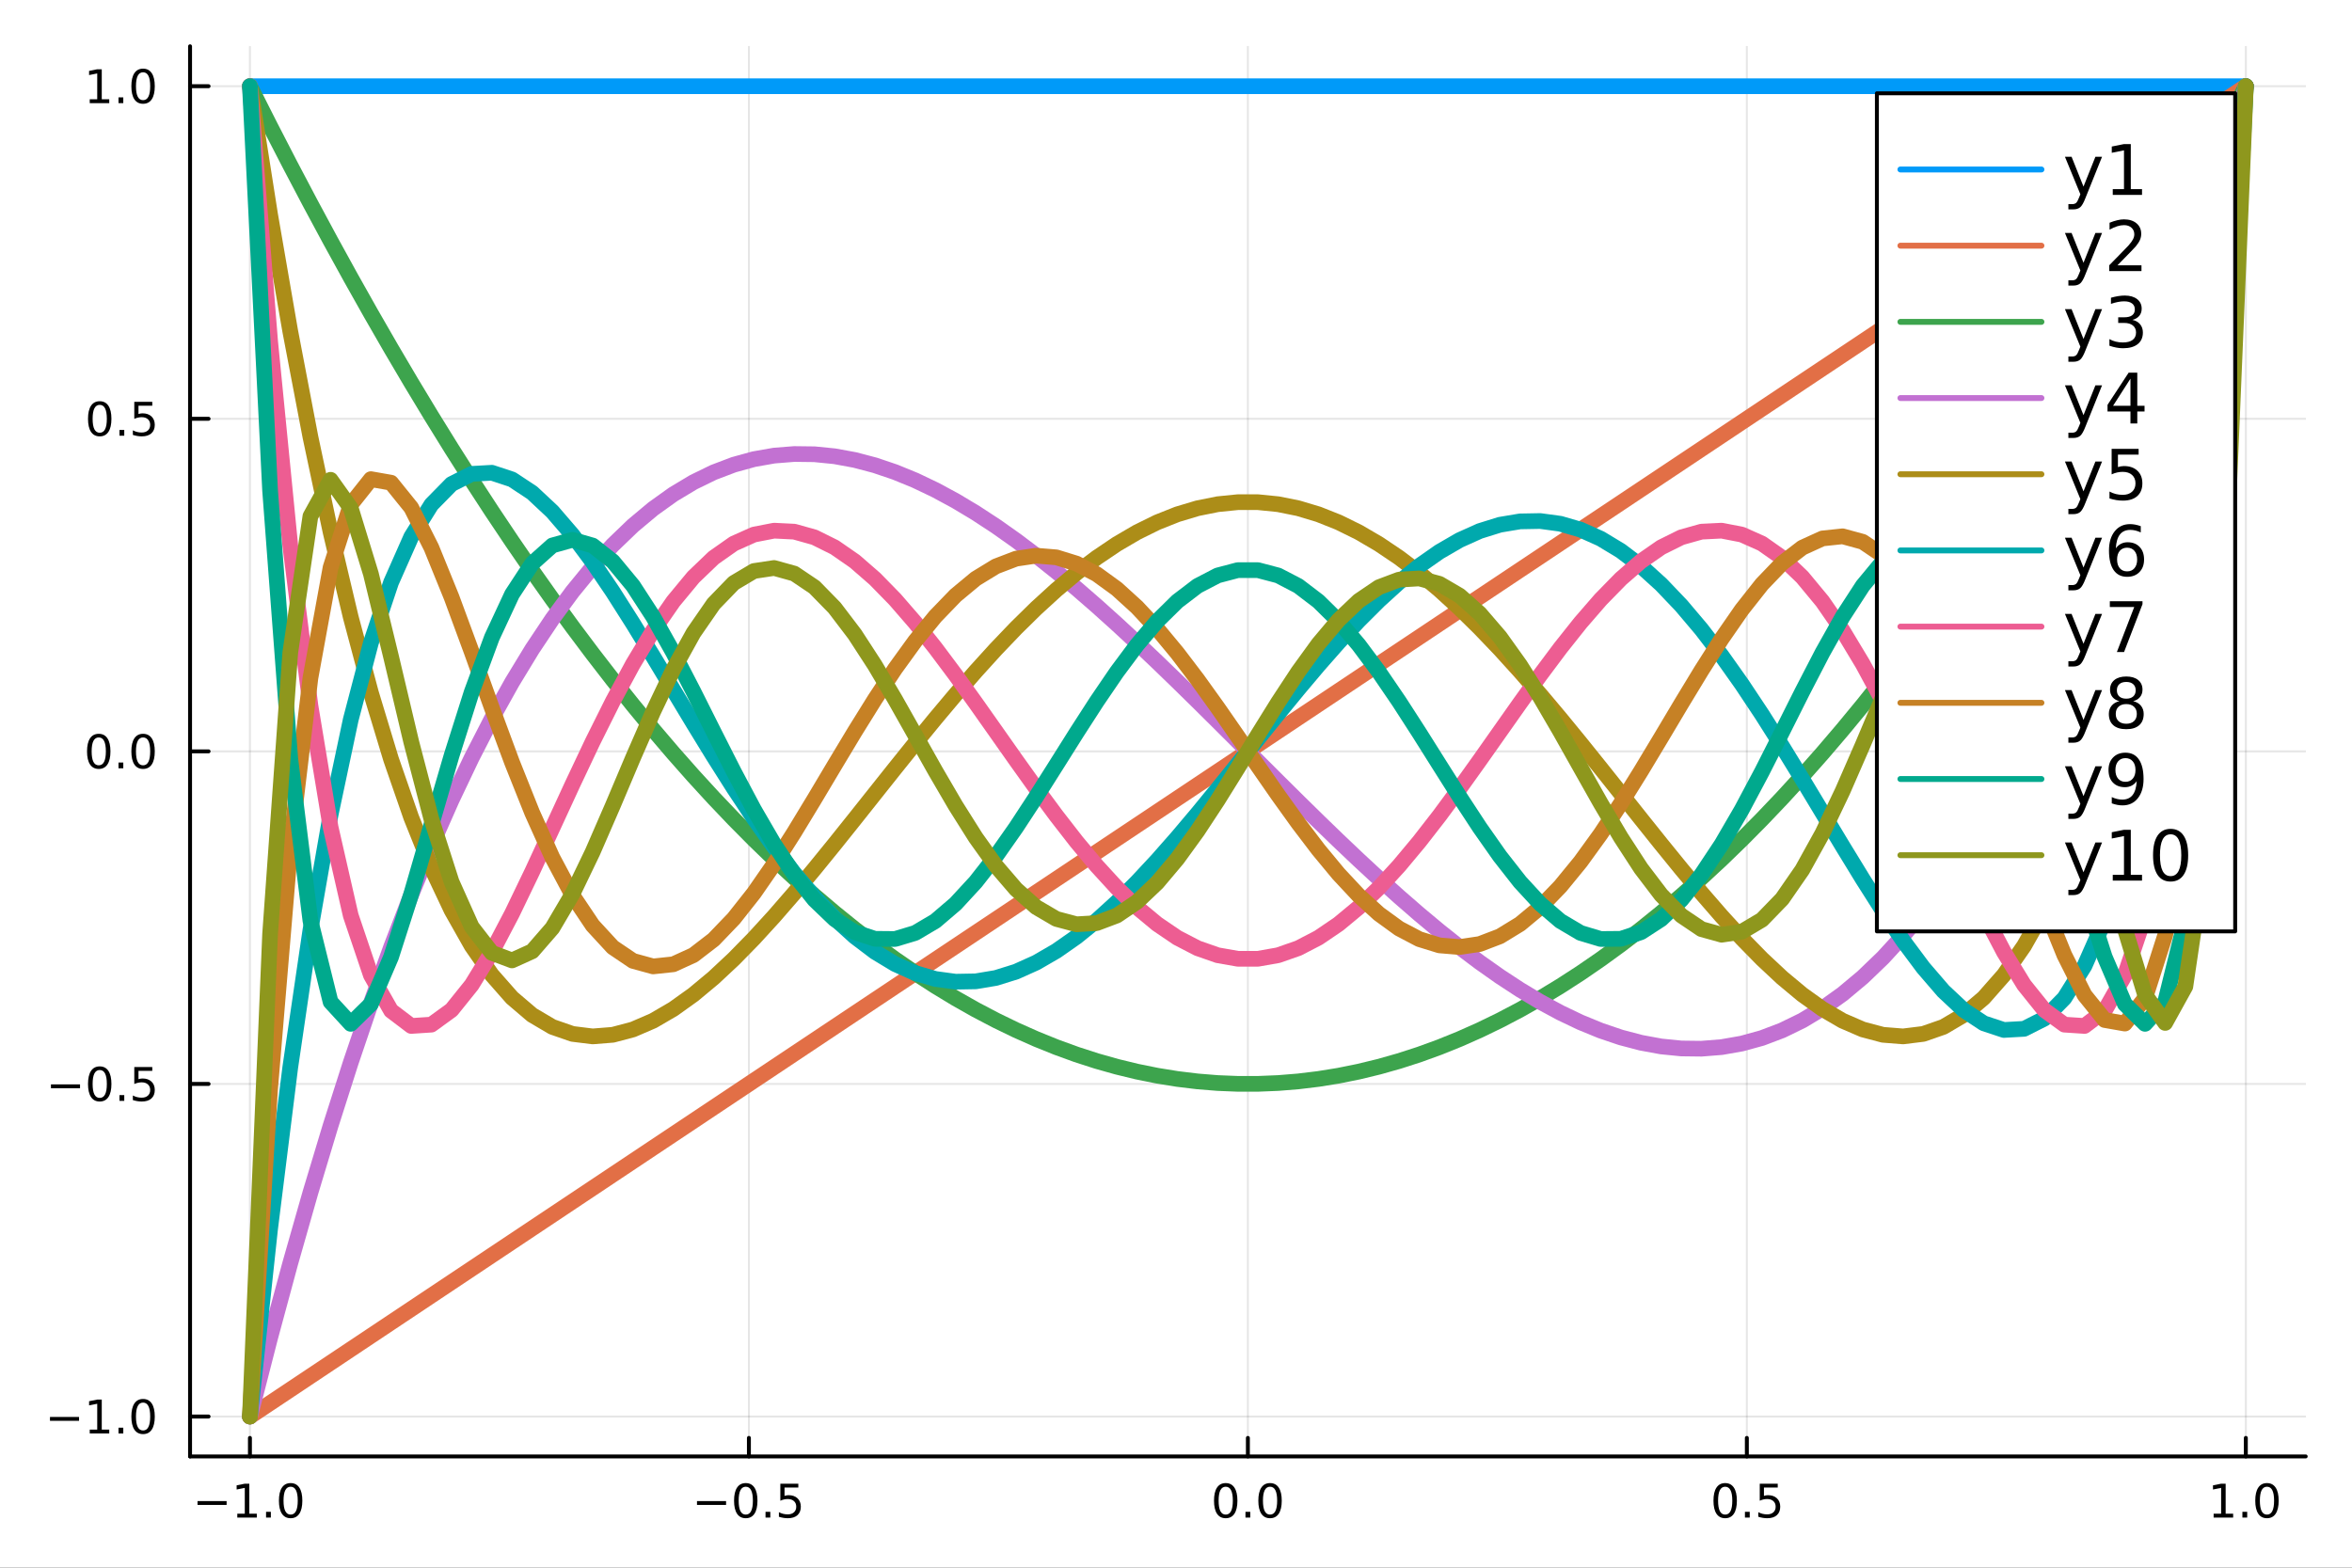 <?xml version="1.0" encoding="utf-8"?>
<svg xmlns="http://www.w3.org/2000/svg" xmlns:xlink="http://www.w3.org/1999/xlink" width="600" height="400" viewBox="0 0 2400 1600">
<rect x="0" y="0" width="2400" height="1600" fill="#333333" stroke="none"/>
<defs>
  <clipPath id="clip490">
    <rect x="0" y="0" width="2400" height="1600"/>
  </clipPath>
</defs>
<path clip-path="url(#clip490)" d="
M0 1600 L2400 1600 L2400 0 L0 0  Z
  " fill="#ffffff" fill-rule="evenodd" fill-opacity="1"/>
<defs>
  <clipPath id="clip491">
    <rect x="480" y="0" width="1681" height="1600"/>
  </clipPath>
</defs>
<path clip-path="url(#clip490)" d="
M193.936 1486.45 L2352.76 1486.45 L2352.76 47.244 L193.936 47.244  Z
  " fill="#ffffff" fill-rule="evenodd" fill-opacity="1"/>
<defs>
  <clipPath id="clip492">
    <rect x="193" y="47" width="2160" height="1440"/>
  </clipPath>
</defs>
<polyline clip-path="url(#clip492)" style="stroke:#000000; stroke-linecap:round; stroke-linejoin:round; stroke-width:2; stroke-opacity:0.1; fill:none" points="
  255.035,1486.45 255.035,47.244 
  "/>
<polyline clip-path="url(#clip492)" style="stroke:#000000; stroke-linecap:round; stroke-linejoin:round; stroke-width:2; stroke-opacity:0.1; fill:none" points="
  764.19,1486.45 764.19,47.244 
  "/>
<polyline clip-path="url(#clip492)" style="stroke:#000000; stroke-linecap:round; stroke-linejoin:round; stroke-width:2; stroke-opacity:0.1; fill:none" points="
  1273.35,1486.45 1273.35,47.244 
  "/>
<polyline clip-path="url(#clip492)" style="stroke:#000000; stroke-linecap:round; stroke-linejoin:round; stroke-width:2; stroke-opacity:0.1; fill:none" points="
  1782.5,1486.45 1782.5,47.244 
  "/>
<polyline clip-path="url(#clip492)" style="stroke:#000000; stroke-linecap:round; stroke-linejoin:round; stroke-width:2; stroke-opacity:0.1; fill:none" points="
  2291.66,1486.45 2291.66,47.244 
  "/>
<polyline clip-path="url(#clip490)" style="stroke:#000000; stroke-linecap:round; stroke-linejoin:round; stroke-width:4; stroke-opacity:1; fill:none" points="
  193.936,1486.45 2352.76,1486.45 
  "/>
<polyline clip-path="url(#clip490)" style="stroke:#000000; stroke-linecap:round; stroke-linejoin:round; stroke-width:4; stroke-opacity:1; fill:none" points="
  255.035,1486.45 255.035,1467.55 
  "/>
<polyline clip-path="url(#clip490)" style="stroke:#000000; stroke-linecap:round; stroke-linejoin:round; stroke-width:4; stroke-opacity:1; fill:none" points="
  764.19,1486.45 764.19,1467.55 
  "/>
<polyline clip-path="url(#clip490)" style="stroke:#000000; stroke-linecap:round; stroke-linejoin:round; stroke-width:4; stroke-opacity:1; fill:none" points="
  1273.35,1486.45 1273.35,1467.55 
  "/>
<polyline clip-path="url(#clip490)" style="stroke:#000000; stroke-linecap:round; stroke-linejoin:round; stroke-width:4; stroke-opacity:1; fill:none" points="
  1782.5,1486.45 1782.5,1467.55 
  "/>
<polyline clip-path="url(#clip490)" style="stroke:#000000; stroke-linecap:round; stroke-linejoin:round; stroke-width:4; stroke-opacity:1; fill:none" points="
  2291.66,1486.45 2291.66,1467.55 
  "/>
<path clip-path="url(#clip490)" d="M201.563 1532.02 L231.239 1532.02 L231.239 1535.95 L201.563 1535.95 L201.563 1532.02 Z" fill="#000000" fill-rule="evenodd" fill-opacity="1" /><path clip-path="url(#clip490)" d="M242.141 1544.91 L249.78 1544.91 L249.78 1518.55 L241.47 1520.21 L241.47 1515.95 L249.734 1514.29 L254.41 1514.29 L254.41 1544.91 L262.049 1544.91 L262.049 1548.85 L242.141 1548.85 L242.141 1544.91 Z" fill="#000000" fill-rule="evenodd" fill-opacity="1" /><path clip-path="url(#clip490)" d="M271.493 1542.97 L276.377 1542.97 L276.377 1548.85 L271.493 1548.85 L271.493 1542.97 Z" fill="#000000" fill-rule="evenodd" fill-opacity="1" /><path clip-path="url(#clip490)" d="M296.562 1517.37 Q292.951 1517.37 291.122 1520.93 Q289.317 1524.47 289.317 1531.6 Q289.317 1538.71 291.122 1542.27 Q292.951 1545.82 296.562 1545.82 Q300.196 1545.82 302.002 1542.27 Q303.831 1538.71 303.831 1531.6 Q303.831 1524.47 302.002 1520.93 Q300.196 1517.37 296.562 1517.37 M296.562 1513.66 Q302.372 1513.66 305.428 1518.27 Q308.507 1522.85 308.507 1531.6 Q308.507 1540.33 305.428 1544.94 Q302.372 1549.52 296.562 1549.52 Q290.752 1549.52 287.673 1544.94 Q284.618 1540.33 284.618 1531.6 Q284.618 1522.85 287.673 1518.27 Q290.752 1513.66 296.562 1513.66 Z" fill="#000000" fill-rule="evenodd" fill-opacity="1" /><path clip-path="url(#clip490)" d="M711.216 1532.02 L740.892 1532.02 L740.892 1535.95 L711.216 1535.95 L711.216 1532.02 Z" fill="#000000" fill-rule="evenodd" fill-opacity="1" /><path clip-path="url(#clip490)" d="M760.984 1517.37 Q757.373 1517.37 755.545 1520.93 Q753.739 1524.47 753.739 1531.6 Q753.739 1538.71 755.545 1542.27 Q757.373 1545.82 760.984 1545.82 Q764.619 1545.82 766.424 1542.27 Q768.253 1538.71 768.253 1531.6 Q768.253 1524.47 766.424 1520.93 Q764.619 1517.37 760.984 1517.37 M760.984 1513.66 Q766.794 1513.66 769.85 1518.27 Q772.929 1522.85 772.929 1531.6 Q772.929 1540.33 769.85 1544.94 Q766.794 1549.52 760.984 1549.52 Q755.174 1549.52 752.095 1544.94 Q749.04 1540.33 749.04 1531.6 Q749.04 1522.85 752.095 1518.27 Q755.174 1513.66 760.984 1513.66 Z" fill="#000000" fill-rule="evenodd" fill-opacity="1" /><path clip-path="url(#clip490)" d="M781.146 1542.97 L786.03 1542.97 L786.03 1548.85 L781.146 1548.85 L781.146 1542.97 Z" fill="#000000" fill-rule="evenodd" fill-opacity="1" /><path clip-path="url(#clip490)" d="M796.262 1514.29 L814.618 1514.29 L814.618 1518.22 L800.544 1518.22 L800.544 1526.7 Q801.563 1526.35 802.581 1526.19 Q803.6 1526 804.618 1526 Q810.405 1526 813.785 1529.17 Q817.165 1532.34 817.165 1537.76 Q817.165 1543.34 813.692 1546.44 Q810.22 1549.52 803.901 1549.52 Q801.725 1549.52 799.456 1549.15 Q797.211 1548.78 794.804 1548.04 L794.804 1543.34 Q796.887 1544.47 799.109 1545.03 Q801.331 1545.58 803.808 1545.58 Q807.813 1545.58 810.151 1543.48 Q812.489 1541.37 812.489 1537.76 Q812.489 1534.15 810.151 1532.04 Q807.813 1529.94 803.808 1529.94 Q801.933 1529.94 800.058 1530.35 Q798.206 1530.77 796.262 1531.65 L796.262 1514.29 Z" fill="#000000" fill-rule="evenodd" fill-opacity="1" /><path clip-path="url(#clip490)" d="M1250.73 1517.37 Q1247.12 1517.37 1245.29 1520.93 Q1243.49 1524.47 1243.49 1531.6 Q1243.49 1538.71 1245.29 1542.27 Q1247.12 1545.82 1250.73 1545.82 Q1254.36 1545.82 1256.17 1542.27 Q1258 1538.71 1258 1531.6 Q1258 1524.47 1256.17 1520.93 Q1254.36 1517.37 1250.73 1517.37 M1250.73 1513.66 Q1256.54 1513.66 1259.6 1518.27 Q1262.67 1522.85 1262.67 1531.6 Q1262.67 1540.33 1259.6 1544.94 Q1256.54 1549.52 1250.73 1549.52 Q1244.92 1549.52 1241.84 1544.94 Q1238.79 1540.33 1238.79 1531.6 Q1238.79 1522.85 1241.84 1518.27 Q1244.92 1513.66 1250.73 1513.66 Z" fill="#000000" fill-rule="evenodd" fill-opacity="1" /><path clip-path="url(#clip490)" d="M1270.89 1542.97 L1275.78 1542.97 L1275.78 1548.85 L1270.89 1548.85 L1270.89 1542.97 Z" fill="#000000" fill-rule="evenodd" fill-opacity="1" /><path clip-path="url(#clip490)" d="M1295.96 1517.37 Q1292.35 1517.37 1290.52 1520.93 Q1288.72 1524.47 1288.72 1531.6 Q1288.72 1538.71 1290.52 1542.27 Q1292.35 1545.82 1295.96 1545.82 Q1299.6 1545.82 1301.4 1542.27 Q1303.23 1538.71 1303.23 1531.6 Q1303.23 1524.47 1301.4 1520.93 Q1299.6 1517.37 1295.96 1517.37 M1295.96 1513.66 Q1301.77 1513.66 1304.83 1518.27 Q1307.91 1522.85 1307.91 1531.6 Q1307.91 1540.33 1304.83 1544.94 Q1301.77 1549.52 1295.96 1549.52 Q1290.15 1549.52 1287.07 1544.94 Q1284.02 1540.33 1284.02 1531.6 Q1284.02 1522.85 1287.07 1518.27 Q1290.15 1513.66 1295.96 1513.66 Z" fill="#000000" fill-rule="evenodd" fill-opacity="1" /><path clip-path="url(#clip490)" d="M1760.38 1517.37 Q1756.77 1517.37 1754.94 1520.93 Q1753.14 1524.47 1753.14 1531.6 Q1753.14 1538.71 1754.94 1542.27 Q1756.77 1545.82 1760.38 1545.82 Q1764.02 1545.82 1765.82 1542.27 Q1767.65 1538.71 1767.65 1531.6 Q1767.65 1524.47 1765.82 1520.93 Q1764.02 1517.37 1760.38 1517.37 M1760.38 1513.66 Q1766.19 1513.66 1769.25 1518.27 Q1772.33 1522.85 1772.33 1531.6 Q1772.33 1540.33 1769.25 1544.94 Q1766.19 1549.52 1760.38 1549.52 Q1754.57 1549.52 1751.49 1544.94 Q1748.44 1540.33 1748.44 1531.6 Q1748.44 1522.85 1751.49 1518.27 Q1754.57 1513.66 1760.38 1513.66 Z" fill="#000000" fill-rule="evenodd" fill-opacity="1" /><path clip-path="url(#clip490)" d="M1780.55 1542.97 L1785.43 1542.97 L1785.43 1548.85 L1780.55 1548.85 L1780.55 1542.97 Z" fill="#000000" fill-rule="evenodd" fill-opacity="1" /><path clip-path="url(#clip490)" d="M1795.66 1514.29 L1814.02 1514.29 L1814.02 1518.22 L1799.94 1518.22 L1799.94 1526.7 Q1800.96 1526.35 1801.98 1526.19 Q1803 1526 1804.02 1526 Q1809.8 1526 1813.18 1529.17 Q1816.56 1532.34 1816.56 1537.76 Q1816.56 1543.34 1813.09 1546.44 Q1809.62 1549.52 1803.3 1549.52 Q1801.12 1549.52 1798.86 1549.15 Q1796.61 1548.78 1794.2 1548.04 L1794.2 1543.34 Q1796.29 1544.47 1798.51 1545.03 Q1800.73 1545.58 1803.21 1545.58 Q1807.21 1545.58 1809.55 1543.48 Q1811.89 1541.37 1811.89 1537.76 Q1811.89 1534.15 1809.55 1532.04 Q1807.21 1529.94 1803.21 1529.94 Q1801.33 1529.94 1799.46 1530.35 Q1797.61 1530.77 1795.66 1531.65 L1795.66 1514.29 Z" fill="#000000" fill-rule="evenodd" fill-opacity="1" /><path clip-path="url(#clip490)" d="M2258.81 1544.91 L2266.45 1544.91 L2266.45 1518.55 L2258.14 1520.21 L2258.14 1515.95 L2266.4 1514.29 L2271.08 1514.29 L2271.08 1544.91 L2278.72 1544.91 L2278.72 1548.85 L2258.81 1548.85 L2258.81 1544.91 Z" fill="#000000" fill-rule="evenodd" fill-opacity="1" /><path clip-path="url(#clip490)" d="M2288.16 1542.97 L2293.05 1542.97 L2293.05 1548.85 L2288.16 1548.85 L2288.16 1542.97 Z" fill="#000000" fill-rule="evenodd" fill-opacity="1" /><path clip-path="url(#clip490)" d="M2313.23 1517.37 Q2309.62 1517.37 2307.79 1520.93 Q2305.99 1524.47 2305.99 1531.6 Q2305.99 1538.71 2307.79 1542.27 Q2309.62 1545.82 2313.23 1545.82 Q2316.87 1545.82 2318.67 1542.27 Q2320.5 1538.71 2320.5 1531.6 Q2320.5 1524.47 2318.67 1520.93 Q2316.87 1517.37 2313.23 1517.37 M2313.23 1513.66 Q2319.04 1513.66 2322.1 1518.27 Q2325.18 1522.85 2325.18 1531.6 Q2325.18 1540.33 2322.1 1544.94 Q2319.04 1549.52 2313.23 1549.52 Q2307.42 1549.52 2304.34 1544.94 Q2301.29 1540.33 2301.29 1531.6 Q2301.29 1522.85 2304.34 1518.27 Q2307.42 1513.66 2313.23 1513.66 Z" fill="#000000" fill-rule="evenodd" fill-opacity="1" /><polyline clip-path="url(#clip492)" style="stroke:#000000; stroke-linecap:round; stroke-linejoin:round; stroke-width:2; stroke-opacity:0.1; fill:none" points="
  193.936,1445.72 2352.76,1445.72 
  "/>
<polyline clip-path="url(#clip492)" style="stroke:#000000; stroke-linecap:round; stroke-linejoin:round; stroke-width:2; stroke-opacity:0.1; fill:none" points="
  193.936,1106.28 2352.76,1106.28 
  "/>
<polyline clip-path="url(#clip492)" style="stroke:#000000; stroke-linecap:round; stroke-linejoin:round; stroke-width:2; stroke-opacity:0.1; fill:none" points="
  193.936,766.846 2352.76,766.846 
  "/>
<polyline clip-path="url(#clip492)" style="stroke:#000000; stroke-linecap:round; stroke-linejoin:round; stroke-width:2; stroke-opacity:0.1; fill:none" points="
  193.936,427.411 2352.76,427.411 
  "/>
<polyline clip-path="url(#clip492)" style="stroke:#000000; stroke-linecap:round; stroke-linejoin:round; stroke-width:2; stroke-opacity:0.1; fill:none" points="
  193.936,87.976 2352.76,87.976 
  "/>
<polyline clip-path="url(#clip490)" style="stroke:#000000; stroke-linecap:round; stroke-linejoin:round; stroke-width:4; stroke-opacity:1; fill:none" points="
  193.936,1486.45 193.936,47.244 
  "/>
<polyline clip-path="url(#clip490)" style="stroke:#000000; stroke-linecap:round; stroke-linejoin:round; stroke-width:4; stroke-opacity:1; fill:none" points="
  193.936,1445.72 212.834,1445.72 
  "/>
<polyline clip-path="url(#clip490)" style="stroke:#000000; stroke-linecap:round; stroke-linejoin:round; stroke-width:4; stroke-opacity:1; fill:none" points="
  193.936,1106.28 212.834,1106.28 
  "/>
<polyline clip-path="url(#clip490)" style="stroke:#000000; stroke-linecap:round; stroke-linejoin:round; stroke-width:4; stroke-opacity:1; fill:none" points="
  193.936,766.846 212.834,766.846 
  "/>
<polyline clip-path="url(#clip490)" style="stroke:#000000; stroke-linecap:round; stroke-linejoin:round; stroke-width:4; stroke-opacity:1; fill:none" points="
  193.936,427.411 212.834,427.411 
  "/>
<polyline clip-path="url(#clip490)" style="stroke:#000000; stroke-linecap:round; stroke-linejoin:round; stroke-width:4; stroke-opacity:1; fill:none" points="
  193.936,87.976 212.834,87.976 
  "/>
<path clip-path="url(#clip490)" d="M50.992 1446.17 L80.668 1446.17 L80.668 1450.1 L50.992 1450.1 L50.992 1446.17 Z" fill="#000000" fill-rule="evenodd" fill-opacity="1" /><path clip-path="url(#clip490)" d="M91.571 1459.06 L99.21 1459.06 L99.21 1432.69 L90.899 1434.36 L90.899 1430.1 L99.163 1428.44 L103.839 1428.44 L103.839 1459.06 L111.478 1459.06 L111.478 1463 L91.571 1463 L91.571 1459.06 Z" fill="#000000" fill-rule="evenodd" fill-opacity="1" /><path clip-path="url(#clip490)" d="M120.922 1457.12 L125.807 1457.12 L125.807 1463 L120.922 1463 L120.922 1457.12 Z" fill="#000000" fill-rule="evenodd" fill-opacity="1" /><path clip-path="url(#clip490)" d="M145.992 1431.51 Q142.381 1431.51 140.552 1435.08 Q138.746 1438.62 138.746 1445.75 Q138.746 1452.86 140.552 1456.42 Q142.381 1459.96 145.992 1459.96 Q149.626 1459.96 151.431 1456.42 Q153.26 1452.86 153.26 1445.75 Q153.26 1438.62 151.431 1435.08 Q149.626 1431.51 145.992 1431.51 M145.992 1427.81 Q151.802 1427.81 154.857 1432.42 Q157.936 1437 157.936 1445.75 Q157.936 1454.48 154.857 1459.08 Q151.802 1463.67 145.992 1463.67 Q140.181 1463.67 137.103 1459.08 Q134.047 1454.48 134.047 1445.75 Q134.047 1437 137.103 1432.42 Q140.181 1427.81 145.992 1427.81 Z" fill="#000000" fill-rule="evenodd" fill-opacity="1" /><path clip-path="url(#clip490)" d="M51.987 1106.73 L81.663 1106.73 L81.663 1110.67 L51.987 1110.67 L51.987 1106.73 Z" fill="#000000" fill-rule="evenodd" fill-opacity="1" /><path clip-path="url(#clip490)" d="M101.756 1092.08 Q98.145 1092.08 96.316 1095.64 Q94.51 1099.19 94.51 1106.32 Q94.51 1113.42 96.316 1116.99 Q98.145 1120.53 101.756 1120.53 Q105.39 1120.53 107.196 1116.99 Q109.024 1113.42 109.024 1106.32 Q109.024 1099.19 107.196 1095.64 Q105.39 1092.08 101.756 1092.08 M101.756 1088.38 Q107.566 1088.38 110.621 1092.98 Q113.7 1097.57 113.7 1106.32 Q113.7 1115.04 110.621 1119.65 Q107.566 1124.23 101.756 1124.23 Q95.946 1124.23 92.867 1119.65 Q89.811 1115.04 89.811 1106.32 Q89.811 1097.57 92.867 1092.98 Q95.946 1088.38 101.756 1088.38 Z" fill="#000000" fill-rule="evenodd" fill-opacity="1" /><path clip-path="url(#clip490)" d="M121.918 1117.68 L126.802 1117.68 L126.802 1123.56 L121.918 1123.56 L121.918 1117.68 Z" fill="#000000" fill-rule="evenodd" fill-opacity="1" /><path clip-path="url(#clip490)" d="M137.033 1089 L155.39 1089 L155.39 1092.94 L141.316 1092.94 L141.316 1101.41 Q142.334 1101.06 143.353 1100.9 Q144.371 1100.71 145.39 1100.71 Q151.177 1100.71 154.556 1103.89 Q157.936 1107.06 157.936 1112.47 Q157.936 1118.05 154.464 1121.15 Q150.992 1124.23 144.672 1124.23 Q142.496 1124.23 140.228 1123.86 Q137.982 1123.49 135.575 1122.75 L135.575 1118.05 Q137.658 1119.19 139.881 1119.74 Q142.103 1120.3 144.58 1120.3 Q148.584 1120.3 150.922 1118.19 Q153.26 1116.08 153.26 1112.47 Q153.26 1108.86 150.922 1106.76 Q148.584 1104.65 144.58 1104.65 Q142.705 1104.65 140.83 1105.07 Q138.978 1105.48 137.033 1106.36 L137.033 1089 Z" fill="#000000" fill-rule="evenodd" fill-opacity="1" /><path clip-path="url(#clip490)" d="M100.76 752.645 Q97.149 752.645 95.321 756.209 Q93.515 759.751 93.515 766.881 Q93.515 773.987 95.321 777.552 Q97.149 781.094 100.76 781.094 Q104.395 781.094 106.2 777.552 Q108.029 773.987 108.029 766.881 Q108.029 759.751 106.2 756.209 Q104.395 752.645 100.76 752.645 M100.76 748.941 Q106.571 748.941 109.626 753.547 Q112.705 758.131 112.705 766.881 Q112.705 775.608 109.626 780.214 Q106.571 784.797 100.76 784.797 Q94.95 784.797 91.871 780.214 Q88.816 775.608 88.816 766.881 Q88.816 758.131 91.871 753.547 Q94.95 748.941 100.76 748.941 Z" fill="#000000" fill-rule="evenodd" fill-opacity="1" /><path clip-path="url(#clip490)" d="M120.922 778.246 L125.807 778.246 L125.807 784.126 L120.922 784.126 L120.922 778.246 Z" fill="#000000" fill-rule="evenodd" fill-opacity="1" /><path clip-path="url(#clip490)" d="M145.992 752.645 Q142.381 752.645 140.552 756.209 Q138.746 759.751 138.746 766.881 Q138.746 773.987 140.552 777.552 Q142.381 781.094 145.992 781.094 Q149.626 781.094 151.431 777.552 Q153.26 773.987 153.26 766.881 Q153.26 759.751 151.431 756.209 Q149.626 752.645 145.992 752.645 M145.992 748.941 Q151.802 748.941 154.857 753.547 Q157.936 758.131 157.936 766.881 Q157.936 775.608 154.857 780.214 Q151.802 784.797 145.992 784.797 Q140.181 784.797 137.103 780.214 Q134.047 775.608 134.047 766.881 Q134.047 758.131 137.103 753.547 Q140.181 748.941 145.992 748.941 Z" fill="#000000" fill-rule="evenodd" fill-opacity="1" /><path clip-path="url(#clip490)" d="M101.756 413.21 Q98.145 413.21 96.316 416.775 Q94.51 420.316 94.51 427.446 Q94.51 434.552 96.316 438.117 Q98.145 441.659 101.756 441.659 Q105.39 441.659 107.196 438.117 Q109.024 434.552 109.024 427.446 Q109.024 420.316 107.196 416.775 Q105.39 413.21 101.756 413.21 M101.756 409.506 Q107.566 409.506 110.621 414.113 Q113.7 418.696 113.7 427.446 Q113.7 436.173 110.621 440.779 Q107.566 445.362 101.756 445.362 Q95.946 445.362 92.867 440.779 Q89.811 436.173 89.811 427.446 Q89.811 418.696 92.867 414.113 Q95.946 409.506 101.756 409.506 Z" fill="#000000" fill-rule="evenodd" fill-opacity="1" /><path clip-path="url(#clip490)" d="M121.918 438.812 L126.802 438.812 L126.802 444.691 L121.918 444.691 L121.918 438.812 Z" fill="#000000" fill-rule="evenodd" fill-opacity="1" /><path clip-path="url(#clip490)" d="M137.033 410.131 L155.39 410.131 L155.39 414.066 L141.316 414.066 L141.316 422.538 Q142.334 422.191 143.353 422.029 Q144.371 421.844 145.39 421.844 Q151.177 421.844 154.556 425.015 Q157.936 428.187 157.936 433.603 Q157.936 439.182 154.464 442.284 Q150.992 445.362 144.672 445.362 Q142.496 445.362 140.228 444.992 Q137.982 444.622 135.575 443.881 L135.575 439.182 Q137.658 440.316 139.881 440.872 Q142.103 441.427 144.58 441.427 Q148.584 441.427 150.922 439.321 Q153.26 437.214 153.26 433.603 Q153.26 429.992 150.922 427.886 Q148.584 425.779 144.58 425.779 Q142.705 425.779 140.83 426.196 Q138.978 426.613 137.033 427.492 L137.033 410.131 Z" fill="#000000" fill-rule="evenodd" fill-opacity="1" /><path clip-path="url(#clip490)" d="M91.571 101.321 L99.21 101.321 L99.21 74.956 L90.899 76.622 L90.899 72.363 L99.163 70.696 L103.839 70.696 L103.839 101.321 L111.478 101.321 L111.478 105.256 L91.571 105.256 L91.571 101.321 Z" fill="#000000" fill-rule="evenodd" fill-opacity="1" /><path clip-path="url(#clip490)" d="M120.922 99.377 L125.807 99.377 L125.807 105.256 L120.922 105.256 L120.922 99.377 Z" fill="#000000" fill-rule="evenodd" fill-opacity="1" /><path clip-path="url(#clip490)" d="M145.992 73.775 Q142.381 73.775 140.552 77.34 Q138.746 80.881 138.746 88.011 Q138.746 95.117 140.552 98.682 Q142.381 102.224 145.992 102.224 Q149.626 102.224 151.431 98.682 Q153.26 95.117 153.26 88.011 Q153.26 80.881 151.431 77.34 Q149.626 73.775 145.992 73.775 M145.992 70.071 Q151.802 70.071 154.857 74.678 Q157.936 79.261 157.936 88.011 Q157.936 96.738 154.857 101.344 Q151.802 105.928 145.992 105.928 Q140.181 105.928 137.103 101.344 Q134.047 96.738 134.047 88.011 Q134.047 79.261 137.103 74.678 Q140.181 70.071 145.992 70.071 Z" fill="#000000" fill-rule="evenodd" fill-opacity="1" /><polyline clip-path="url(#clip492)" style="stroke:#009af9; stroke-linecap:round; stroke-linejoin:round; stroke-width:16; stroke-opacity:1; fill:none" points="
  255.035,87.976 275.607,87.976 296.179,87.976 316.751,87.976 337.322,87.976 357.894,87.976 378.466,87.976 399.038,87.976 419.61,87.976 440.182,87.976 
  460.754,87.976 481.326,87.976 501.898,87.976 522.47,87.976 543.042,87.976 563.614,87.976 584.186,87.976 604.758,87.976 625.33,87.976 645.902,87.976 
  666.474,87.976 687.046,87.976 707.617,87.976 728.189,87.976 748.761,87.976 769.333,87.976 789.905,87.976 810.477,87.976 831.049,87.976 851.621,87.976 
  872.193,87.976 892.765,87.976 913.337,87.976 933.909,87.976 954.481,87.976 975.053,87.976 995.625,87.976 1016.2,87.976 1036.77,87.976 1057.34,87.976 
  1077.91,87.976 1098.48,87.976 1119.06,87.976 1139.63,87.976 1160.2,87.976 1180.77,87.976 1201.34,87.976 1221.92,87.976 1242.49,87.976 1263.06,87.976 
  1283.63,87.976 1304.2,87.976 1324.78,87.976 1345.35,87.976 1365.92,87.976 1386.49,87.976 1407.06,87.976 1427.64,87.976 1448.21,87.976 1468.78,87.976 
  1489.35,87.976 1509.92,87.976 1530.5,87.976 1551.07,87.976 1571.64,87.976 1592.21,87.976 1612.78,87.976 1633.35,87.976 1653.93,87.976 1674.5,87.976 
  1695.07,87.976 1715.64,87.976 1736.21,87.976 1756.79,87.976 1777.36,87.976 1797.93,87.976 1818.5,87.976 1839.07,87.976 1859.65,87.976 1880.22,87.976 
  1900.79,87.976 1921.36,87.976 1941.93,87.976 1962.51,87.976 1983.08,87.976 2003.65,87.976 2024.22,87.976 2044.79,87.976 2065.37,87.976 2085.94,87.976 
  2106.51,87.976 2127.08,87.976 2147.65,87.976 2168.23,87.976 2188.8,87.976 2209.37,87.976 2229.94,87.976 2250.51,87.976 2271.09,87.976 2291.66,87.976 
  
  "/>
<polyline clip-path="url(#clip492)" style="stroke:#e26f46; stroke-linecap:round; stroke-linejoin:round; stroke-width:16; stroke-opacity:1; fill:none" points="
  255.035,1445.72 275.607,1432 296.179,1418.29 316.751,1404.57 337.322,1390.86 357.894,1377.14 378.466,1363.43 399.038,1349.71 419.61,1336 440.182,1322.28 
  460.754,1308.57 481.326,1294.86 501.898,1281.14 522.47,1267.43 543.042,1253.71 563.614,1240 584.186,1226.28 604.758,1212.57 625.33,1198.85 645.902,1185.14 
  666.474,1171.42 687.046,1157.71 707.617,1144 728.189,1130.28 748.761,1116.57 769.333,1102.85 789.905,1089.14 810.477,1075.42 831.049,1061.71 851.621,1047.99 
  872.193,1034.28 892.765,1020.56 913.337,1006.85 933.909,993.136 954.481,979.421 975.053,965.707 995.625,951.992 1016.2,938.278 1036.77,924.563 1057.34,910.849 
  1077.91,897.134 1098.48,883.42 1119.06,869.705 1139.63,855.99 1160.2,842.276 1180.77,828.561 1201.34,814.847 1221.92,801.132 1242.49,787.418 1263.06,773.703 
  1283.63,759.989 1304.2,746.274 1324.78,732.56 1345.35,718.845 1365.92,705.131 1386.49,691.416 1407.06,677.701 1427.64,663.987 1448.21,650.272 1468.78,636.558 
  1489.35,622.843 1509.92,609.129 1530.5,595.414 1551.07,581.7 1571.64,567.985 1592.21,554.271 1612.78,540.556 1633.35,526.842 1653.93,513.127 1674.5,499.412 
  1695.07,485.698 1715.64,471.983 1736.21,458.269 1756.79,444.554 1777.36,430.84 1797.93,417.125 1818.5,403.411 1839.07,389.696 1859.65,375.982 1880.22,362.267 
  1900.79,348.553 1921.36,334.838 1941.93,321.123 1962.51,307.409 1983.08,293.694 2003.65,279.98 2024.22,266.265 2044.79,252.551 2065.37,238.836 2085.94,225.122 
  2106.51,211.407 2127.08,197.693 2147.65,183.978 2168.23,170.264 2188.8,156.549 2209.37,142.834 2229.94,129.12 2250.51,115.405 2271.09,101.691 2291.66,87.976 
  
  "/>
<polyline clip-path="url(#clip492)" style="stroke:#3da44d; stroke-linecap:round; stroke-linejoin:round; stroke-width:16; stroke-opacity:1; fill:none" points="
  255.035,87.976 275.607,128.704 296.179,168.601 316.751,207.667 337.322,245.901 357.894,283.305 378.466,319.877 399.038,355.618 419.61,390.527 440.182,424.606 
  460.754,457.853 481.326,490.269 501.898,521.854 522.47,552.608 543.042,582.531 563.614,611.622 584.186,639.883 604.758,667.312 625.33,693.91 645.902,719.676 
  666.474,744.612 687.046,768.716 707.617,791.989 728.189,814.431 748.761,836.042 769.333,856.822 789.905,876.77 810.477,895.887 831.049,914.173 851.621,931.628 
  872.193,948.252 892.765,964.044 913.337,979.006 933.909,993.136 954.481,1006.43 975.053,1018.9 995.625,1030.54 1016.2,1041.34 1036.77,1051.32 1057.34,1060.46 
  1077.91,1068.77 1098.48,1076.25 1119.06,1082.9 1139.63,1088.72 1160.2,1093.71 1180.77,1097.87 1201.34,1101.19 1221.92,1103.68 1242.49,1105.35 1263.06,1106.18 
  1283.63,1106.18 1304.2,1105.35 1324.78,1103.68 1345.35,1101.19 1365.92,1097.87 1386.49,1093.71 1407.06,1088.72 1427.64,1082.9 1448.21,1076.25 1468.78,1068.77 
  1489.35,1060.46 1509.92,1051.32 1530.5,1041.34 1551.07,1030.54 1571.64,1018.9 1592.21,1006.43 1612.78,993.136 1633.35,979.006 1653.93,964.044 1674.5,948.252 
  1695.07,931.628 1715.64,914.173 1736.21,895.887 1756.79,876.77 1777.36,856.822 1797.93,836.042 1818.5,814.431 1839.07,791.989 1859.65,768.716 1880.22,744.612 
  1900.79,719.676 1921.36,693.91 1941.93,667.312 1962.51,639.883 1983.08,611.622 2003.65,582.531 2024.22,552.608 2044.79,521.854 2065.37,490.269 2085.94,457.853 
  2106.51,424.606 2127.08,390.527 2147.65,355.618 2168.23,319.877 2188.8,283.305 2209.37,245.901 2229.94,207.667 2250.51,168.601 2271.09,128.704 2291.66,87.976 
  
  "/>
<polyline clip-path="url(#clip492)" style="stroke:#c271d2; stroke-linecap:round; stroke-linejoin:round; stroke-width:16; stroke-opacity:1; fill:none" points="
  255.035,1445.72 275.607,1365.49 296.179,1289.34 316.751,1217.18 337.322,1148.92 357.894,1084.48 378.466,1023.78 399.038,966.725 419.61,913.243 440.182,863.244 
  460.754,816.646 481.326,773.365 501.898,733.315 522.47,696.414 543.042,662.578 563.614,631.722 584.186,603.762 604.758,578.616 625.33,556.197 645.902,536.424 
  666.474,519.211 687.046,504.475 707.617,492.132 728.189,482.098 748.761,474.288 769.333,468.619 789.905,465.008 810.477,463.369 831.049,463.62 851.621,465.675 
  872.193,469.452 892.765,474.866 913.337,481.833 933.909,490.269 954.481,500.091 975.053,511.214 995.625,523.555 1016.2,537.028 1036.77,551.552 1057.34,567.041 
  1077.91,583.411 1098.48,600.579 1119.06,618.461 1139.63,636.972 1160.2,656.029 1180.77,675.548 1201.34,695.445 1221.92,715.635 1242.49,736.035 1263.06,756.562 
  1283.63,777.13 1304.2,797.656 1324.78,818.057 1345.35,838.247 1365.92,858.144 1386.49,877.663 1407.06,896.72 1427.64,915.231 1448.21,933.113 1468.78,950.281 
  1489.35,966.651 1509.92,982.14 1530.5,996.664 1551.07,1010.14 1571.64,1022.48 1592.21,1033.6 1612.78,1043.42 1633.35,1051.86 1653.93,1058.83 1674.5,1064.24 
  1695.07,1068.02 1715.64,1070.07 1736.21,1070.32 1756.79,1068.68 1777.36,1065.07 1797.93,1059.4 1818.5,1051.59 1839.07,1041.56 1859.65,1029.22 1880.22,1014.48 
  1900.79,997.268 1921.36,977.495 1941.93,955.076 1962.51,929.93 1983.08,901.97 2003.65,871.114 2024.22,837.278 2044.79,800.377 2065.37,760.327 2085.94,717.046 
  2106.51,670.448 2127.08,620.449 2147.65,566.966 2168.23,509.916 2188.8,449.213 2209.37,384.773 2229.94,316.514 2250.51,244.351 2271.09,168.2 2291.66,87.976 
  
  "/>
<polyline clip-path="url(#clip492)" style="stroke:#ac8d18; stroke-linecap:round; stroke-linejoin:round; stroke-width:16; stroke-opacity:1; fill:none" points="
  255.035,87.976 275.607,218.985 296.179,338.107 316.751,445.912 337.322,542.958 357.894,629.791 378.466,706.945 399.038,774.943 419.61,834.296 440.182,885.501 
  460.754,929.046 481.326,965.406 501.898,995.043 522.47,1018.41 543.042,1035.94 563.614,1048.07 584.186,1055.22 604.758,1057.77 625.33,1056.13 645.902,1050.68 
  666.474,1041.79 687.046,1029.8 707.617,1015.07 728.189,997.929 748.761,978.694 769.333,957.677 789.905,935.172 810.477,911.467 831.049,886.833 851.621,861.532 
  872.193,835.813 892.765,809.914 913.337,784.06 933.909,758.465 954.481,733.331 975.053,708.847 995.625,685.192 1016.2,662.533 1036.77,641.023 1057.34,620.804 
  1077.91,602.008 1098.48,584.754 1119.06,569.147 1139.63,555.284 1160.2,543.246 1180.77,533.106 1201.34,524.923 1221.92,518.744 1242.49,514.605 1263.06,512.53 
  1283.63,512.53 1304.2,514.605 1324.78,518.744 1345.35,524.923 1365.92,533.106 1386.49,543.246 1407.06,555.284 1427.64,569.147 1448.21,584.754 1468.78,602.008 
  1489.35,620.804 1509.92,641.023 1530.5,662.533 1551.07,685.192 1571.64,708.847 1592.21,733.331 1612.78,758.465 1633.35,784.06 1653.93,809.914 1674.5,835.813 
  1695.07,861.532 1715.64,886.833 1736.21,911.467 1756.79,935.172 1777.36,957.677 1797.93,978.694 1818.5,997.929 1839.07,1015.07 1859.65,1029.8 1880.22,1041.79 
  1900.79,1050.68 1921.36,1056.13 1941.93,1057.77 1962.51,1055.22 1983.08,1048.07 2003.65,1035.94 2024.22,1018.41 2044.79,995.043 2065.37,965.406 2085.94,929.046 
  2106.51,885.501 2127.08,834.296 2147.65,774.943 2168.23,706.945 2188.8,629.791 2209.37,542.958 2229.94,445.912 2250.51,338.107 2271.09,218.985 2291.66,87.976 
  
  "/>
<polyline clip-path="url(#clip492)" style="stroke:#00a9ad; stroke-linecap:round; stroke-linejoin:round; stroke-width:16; stroke-opacity:1; fill:none" points="
  255.035,1445.72 275.607,1254.16 296.179,1089.4 316.751,949.25 337.322,831.621 357.894,734.519 378.466,656.054 399.038,594.428 419.61,547.941 440.182,514.981 
  460.754,494.027 481.326,483.647 501.898,482.492 522.47,489.298 543.042,502.879 563.614,522.132 584.186,546.026 604.758,573.609 625.33,603.998 645.902,636.382 
  666.474,670.017 687.046,704.225 707.617,738.392 728.189,771.965 748.761,804.451 769.333,835.414 789.905,864.474 810.477,891.301 831.049,915.619 851.621,937.198 
  872.193,955.857 892.765,971.457 913.337,983.902 933.909,993.136 954.481,999.14 975.053,1001.93 995.625,1001.56 1016.2,998.115 1036.77,991.698 1057.34,982.452 
  1077.91,970.538 1098.48,956.143 1119.06,939.472 1139.63,920.751 1160.2,900.219 1180.77,878.133 1201.34,854.757 1221.92,830.369 1242.49,805.253 1263.06,779.697 
  1283.63,753.995 1304.2,728.439 1324.78,703.323 1345.35,678.935 1365.92,655.559 1386.49,633.473 1407.06,612.941 1427.64,594.22 1448.21,577.549 1468.78,563.154 
  1489.35,551.24 1509.92,541.994 1530.5,535.577 1551.07,532.128 1571.64,531.759 1592.21,534.552 1612.78,540.556 1633.35,549.79 1653.93,562.235 1674.5,577.835 
  1695.07,596.494 1715.64,618.073 1736.21,642.391 1756.79,669.218 1777.36,698.277 1797.93,729.241 1818.5,761.727 1839.07,795.3 1859.65,829.467 1880.22,863.675 
  1900.79,897.31 1921.36,929.694 1941.93,960.083 1962.51,987.666 1983.08,1011.56 2003.65,1030.81 2024.22,1044.39 2044.79,1051.2 2065.37,1050.04 2085.94,1039.66 
  2106.51,1018.71 2127.08,985.751 2147.65,939.264 2168.23,877.638 2188.8,799.173 2209.37,702.071 2229.94,584.441 2250.51,444.293 2271.09,279.536 2291.66,87.976 
  
  "/>
<polyline clip-path="url(#clip492)" style="stroke:#ed5d92; stroke-linecap:round; stroke-linejoin:round; stroke-width:16; stroke-opacity:1; fill:none" points="
  255.035,87.976 275.607,348.044 296.179,556.675 316.751,720.15 337.322,844.262 357.894,934.338 378.466,995.262 399.038,1031.5 419.61,1047.1 440.182,1045.76 
  460.754,1030.8 481.326,1005.2 501.898,971.617 522.47,932.414 543.042,889.665 563.614,845.18 584.186,800.518 604.758,757.008 625.33,715.761 645.902,677.691 
  666.474,643.523 687.046,613.816 707.617,588.973 728.189,569.253 748.761,554.79 769.333,545.601 789.905,541.602 810.477,542.616 831.049,548.389 851.621,558.599 
  872.193,572.865 892.765,590.76 913.337,611.817 933.909,635.542 954.481,661.421 975.053,688.928 995.625,717.532 1016.2,746.705 1036.77,775.928 1057.34,804.701 
  1077.91,832.541 1098.48,858.996 1119.06,883.643 1139.63,906.097 1160.2,926.01 1180.77,943.081 1201.34,957.052 1221.92,967.716 1242.49,974.913 1263.06,978.538 
  1283.63,978.538 1304.2,974.913 1324.78,967.716 1345.35,957.052 1365.92,943.081 1386.49,926.01 1407.06,906.097 1427.64,883.643 1448.21,858.996 1468.78,832.541 
  1489.35,804.701 1509.92,775.928 1530.5,746.705 1551.07,717.532 1571.64,688.928 1592.21,661.421 1612.78,635.542 1633.35,611.817 1653.93,590.76 1674.5,572.865 
  1695.07,558.599 1715.64,548.389 1736.21,542.616 1756.79,541.602 1777.36,545.601 1797.93,554.79 1818.5,569.253 1839.07,588.973 1859.65,613.816 1880.22,643.523 
  1900.79,677.691 1921.36,715.761 1941.93,757.008 1962.51,800.518 1983.08,845.18 2003.65,889.665 2024.22,932.414 2044.79,971.617 2065.37,1005.2 2085.94,1030.8 
  2106.51,1045.76 2127.08,1047.1 2147.65,1031.5 2168.23,995.262 2188.8,934.338 2209.37,844.262 2229.94,720.15 2250.51,556.675 2271.09,348.044 2291.66,87.976 
  
  "/>
<polyline clip-path="url(#clip492)" style="stroke:#c68125; stroke-linecap:round; stroke-linejoin:round; stroke-width:16; stroke-opacity:1; fill:none" points="
  255.035,1445.72 275.607,1111.22 296.179,864.92 316.751,691.965 337.322,579.171 357.894,514.918 378.466,489.028 399.038,492.643 419.61,518.119 440.182,558.919 
  460.754,609.516 481.326,665.299 501.898,722.48 522.47,778.015 543.042,829.522 563.614,875.208 584.186,913.799 604.758,944.473 625.33,966.802 645.902,980.693 
  666.474,986.334 687.046,984.151 707.617,974.756 728.189,958.911 748.761,937.489 769.333,911.44 789.905,881.757 810.477,849.455 831.049,815.542 851.621,780.996 
  872.193,746.753 892.765,713.684 913.337,682.585 933.909,654.167 954.481,629.044 975.053,607.731 995.625,590.637 1016.2,578.061 1036.77,570.197 1057.34,567.129 
  1077.91,568.838 1098.48,575.205 1119.06,586.016 1139.63,600.969 1160.2,619.682 1180.77,641.703 1201.34,666.517 1221.92,693.557 1242.49,722.216 1263.06,751.859 
  1283.63,781.832 1304.2,811.476 1324.78,840.135 1345.35,867.175 1365.92,891.989 1386.49,914.01 1407.06,932.723 1427.64,947.676 1448.21,958.487 1468.78,964.854 
  1489.35,966.563 1509.92,963.495 1530.5,955.631 1551.07,943.055 1571.64,925.961 1592.21,904.648 1612.78,879.525 1633.35,851.107 1653.93,820.008 1674.5,786.939 
  1695.07,752.696 1715.64,718.15 1736.21,684.237 1756.79,651.935 1777.36,622.252 1797.93,596.203 1818.5,574.781 1839.07,558.936 1859.65,549.541 1880.22,547.358 
  1900.79,552.999 1921.36,566.89 1941.93,589.219 1962.51,619.893 1983.08,658.484 2003.65,704.17 2024.22,755.677 2044.79,811.212 2065.37,868.393 2085.94,924.176 
  2106.51,974.773 2127.08,1015.57 2147.65,1041.05 2168.23,1044.66 2188.8,1018.77 2209.37,954.521 2229.94,841.727 2250.51,668.772 2271.09,422.477 2291.66,87.976 
  
  "/>
<polyline clip-path="url(#clip492)" style="stroke:#00a98d; stroke-linecap:round; stroke-linejoin:round; stroke-width:16; stroke-opacity:1; fill:none" points="
  255.035,87.976 275.607,500.65 296.179,774.287 316.751,939.598 337.322,1022.56 357.894,1044.94 378.466,1024.75 399.038,976.702 419.61,912.612 440.182,841.771 
  460.754,771.282 481.326,706.376 501.898,650.691 522.47,606.533 543.042,575.099 563.614,556.694 584.186,550.908 604.758,556.784 625.33,572.961 645.902,597.799 
  666.474,629.492 687.046,666.157 707.617,705.913 728.189,746.947 748.761,787.569 769.333,826.248 789.905,861.647 810.477,892.642 831.049,918.338 851.621,938.074 
  872.193,951.42 892.765,958.175 913.337,958.352 933.909,952.162 954.481,939.999 975.053,922.417 995.625,900.103 1016.2,873.856 1036.77,844.561 1057.34,813.156 
  1077.91,780.616 1098.48,747.917 1119.06,716.021 1139.63,685.843 1160.2,658.236 1180.77,633.971 1201.34,613.717 1221.92,598.025 1242.49,587.323 1263.06,581.899 
  1283.63,581.899 1304.2,587.323 1324.78,598.025 1345.35,613.717 1365.92,633.971 1386.49,658.236 1407.06,685.843 1427.64,716.021 1448.21,747.917 1468.78,780.616 
  1489.35,813.156 1509.92,844.561 1530.5,873.856 1551.07,900.103 1571.64,922.417 1592.21,939.999 1612.78,952.162 1633.35,958.352 1653.93,958.175 1674.5,951.42 
  1695.07,938.074 1715.64,918.338 1736.21,892.642 1756.79,861.647 1777.36,826.248 1797.93,787.569 1818.5,746.947 1839.07,705.913 1859.65,666.157 1880.22,629.492 
  1900.79,597.799 1921.36,572.961 1941.93,556.784 1962.51,550.908 1983.08,556.694 2003.65,575.099 2024.22,606.533 2044.79,650.691 2065.37,706.376 2085.94,771.282 
  2106.51,841.771 2127.08,912.612 2147.65,976.702 2168.23,1024.75 2188.8,1044.94 2209.37,1022.56 2229.94,939.598 2250.51,774.287 2271.09,500.65 2291.66,87.976 
  
  "/>
<polyline clip-path="url(#clip492)" style="stroke:#8e971d; stroke-linecap:round; stroke-linejoin:round; stroke-width:16; stroke-opacity:1; fill:none" points="
  255.035,1445.72 275.607,953.396 296.179,666.182 316.751,526.874 337.322,489.68 357.894,518.55 378.466,585.692 399.038,670.243 419.61,757.099 440.182,835.877 
  460.754,900.008 481.326,945.949 501.898,972.497 522.47,980.205 543.042,970.885 563.614,947.188 584.186,912.262 604.758,869.469 625.33,822.161 645.902,773.507 
  666.474,726.365 687.046,683.19 707.617,645.98 728.189,616.243 748.761,594.998 769.333,582.783 789.905,579.691 810.477,585.409 831.049,599.273 851.621,620.322 
  872.193,647.363 892.765,679.033 913.337,713.859 933.909,750.325 954.481,786.922 975.053,822.202 995.625,854.829 1016.2,883.612 1036.77,907.542 1057.34,925.817 
  1077.91,937.862 1098.48,943.333 1119.06,942.13 1139.63,934.384 1160.2,920.453 1180.77,900.901 1201.34,876.479 1221.92,848.097 1242.49,816.793 1263.06,783.696 
  1283.63,749.996 1304.2,716.899 1324.78,685.595 1345.35,657.213 1365.92,632.791 1386.49,613.239 1407.06,599.308 1427.64,591.562 1448.21,590.359 1468.78,595.83 
  1489.35,607.875 1509.92,626.15 1530.5,650.08 1551.07,678.863 1571.64,711.49 1592.21,746.77 1612.78,783.367 1633.35,819.833 1653.93,854.659 1674.5,886.329 
  1695.07,913.37 1715.64,934.419 1736.21,948.283 1756.79,954.001 1777.36,950.909 1797.93,938.694 1818.5,917.449 1839.07,887.712 1859.65,850.502 1880.22,807.327 
  1900.79,760.185 1921.36,711.531 1941.93,664.223 1962.51,621.43 1983.08,586.504 2003.65,562.807 2024.22,553.487 2044.79,561.195 2065.37,587.743 2085.94,633.684 
  2106.51,697.815 2127.08,776.593 2147.65,863.449 2168.23,948 2188.8,1015.14 2209.37,1044.01 2229.94,1006.82 2250.51,867.51 2271.09,580.296 2291.66,87.976 
  
  "/>
<path clip-path="url(#clip490)" d="
M1915.2 950.578 L2280.8 950.578 L2280.8 95.218 L1915.2 95.218  Z
  " fill="#ffffff" fill-rule="evenodd" fill-opacity="1"/>
<polyline clip-path="url(#clip490)" style="stroke:#000000; stroke-linecap:round; stroke-linejoin:round; stroke-width:4; stroke-opacity:1; fill:none" points="
  1915.2,950.578 2280.8,950.578 2280.8,95.218 1915.2,95.218 1915.2,950.578 
  "/>
<polyline clip-path="url(#clip490)" style="stroke:#009af9; stroke-linecap:round; stroke-linejoin:round; stroke-width:6; stroke-opacity:1; fill:none" points="
  1939.18,172.978 2083.11,172.978 
  "/>
<path clip-path="url(#clip490)" d="M2127.86 202.509 Q2125.15 209.453 2122.58 211.571 Q2120.01 213.689 2115.7 213.689 L2110.6 213.689 L2110.6 208.342 L2114.35 208.342 Q2116.99 208.342 2118.45 207.092 Q2119.91 205.842 2121.68 201.189 L2122.82 198.273 L2107.09 160.009 L2113.86 160.009 L2126.02 190.425 L2138.17 160.009 L2144.94 160.009 L2127.86 202.509 Z" fill="#000000" fill-rule="evenodd" fill-opacity="1" /><path clip-path="url(#clip490)" d="M2155.88 192.995 L2167.34 192.995 L2167.34 153.446 L2154.87 155.946 L2154.87 149.558 L2167.27 147.058 L2174.28 147.058 L2174.28 192.995 L2185.74 192.995 L2185.74 198.898 L2155.88 198.898 L2155.88 192.995 Z" fill="#000000" fill-rule="evenodd" fill-opacity="1" /><polyline clip-path="url(#clip490)" style="stroke:#e26f46; stroke-linecap:round; stroke-linejoin:round; stroke-width:6; stroke-opacity:1; fill:none" points="
  1939.18,250.738 2083.11,250.738 
  "/>
<path clip-path="url(#clip490)" d="M2127.86 280.269 Q2125.15 287.213 2122.58 289.331 Q2120.01 291.449 2115.7 291.449 L2110.6 291.449 L2110.6 286.102 L2114.35 286.102 Q2116.99 286.102 2118.45 284.852 Q2119.91 283.602 2121.68 278.949 L2122.82 276.033 L2107.09 237.769 L2113.86 237.769 L2126.02 268.185 L2138.17 237.769 L2144.94 237.769 L2127.86 280.269 Z" fill="#000000" fill-rule="evenodd" fill-opacity="1" /><path clip-path="url(#clip490)" d="M2160.7 270.755 L2185.18 270.755 L2185.18 276.658 L2152.27 276.658 L2152.27 270.755 Q2156.26 266.623 2163.13 259.678 Q2170.04 252.699 2171.81 250.685 Q2175.18 246.901 2176.5 244.297 Q2177.86 241.658 2177.86 239.123 Q2177.86 234.991 2174.94 232.387 Q2172.06 229.783 2167.41 229.783 Q2164.11 229.783 2160.43 230.929 Q2156.78 232.074 2152.61 234.401 L2152.61 227.318 Q2156.85 225.616 2160.53 224.748 Q2164.21 223.88 2167.27 223.88 Q2175.32 223.88 2180.11 227.908 Q2184.91 231.936 2184.91 238.672 Q2184.91 241.866 2183.69 244.748 Q2182.51 247.595 2179.35 251.484 Q2178.48 252.491 2173.83 257.317 Q2169.18 262.109 2160.7 270.755 Z" fill="#000000" fill-rule="evenodd" fill-opacity="1" /><polyline clip-path="url(#clip490)" style="stroke:#3da44d; stroke-linecap:round; stroke-linejoin:round; stroke-width:6; stroke-opacity:1; fill:none" points="
  1939.18,328.498 2083.11,328.498 
  "/>
<path clip-path="url(#clip490)" d="M2127.86 358.029 Q2125.15 364.973 2122.58 367.091 Q2120.01 369.209 2115.7 369.209 L2110.6 369.209 L2110.6 363.862 L2114.35 363.862 Q2116.99 363.862 2118.45 362.612 Q2119.91 361.362 2121.68 356.709 L2122.82 353.793 L2107.09 315.529 L2113.86 315.529 L2126.02 345.945 L2138.17 315.529 L2144.94 315.529 L2127.86 358.029 Z" fill="#000000" fill-rule="evenodd" fill-opacity="1" /><path clip-path="url(#clip490)" d="M2175.91 326.466 Q2180.95 327.543 2183.76 330.945 Q2186.61 334.348 2186.61 339.348 Q2186.61 347.022 2181.33 351.223 Q2176.05 355.424 2166.33 355.424 Q2163.06 355.424 2159.59 354.765 Q2156.16 354.14 2152.47 352.855 L2152.47 346.084 Q2155.39 347.786 2158.86 348.654 Q2162.34 349.522 2166.12 349.522 Q2172.72 349.522 2176.16 346.918 Q2179.63 344.313 2179.63 339.348 Q2179.63 334.765 2176.4 332.195 Q2173.2 329.591 2167.47 329.591 L2161.43 329.591 L2161.43 323.827 L2167.75 323.827 Q2172.93 323.827 2175.67 321.779 Q2178.41 319.696 2178.41 315.807 Q2178.41 311.814 2175.56 309.696 Q2172.75 307.543 2167.47 307.543 Q2164.59 307.543 2161.29 308.168 Q2158 308.793 2154.04 310.112 L2154.04 303.862 Q2158.03 302.751 2161.5 302.196 Q2165.01 301.64 2168.1 301.64 Q2176.09 301.64 2180.74 305.286 Q2185.39 308.897 2185.39 315.077 Q2185.39 319.383 2182.93 322.369 Q2180.46 325.32 2175.91 326.466 Z" fill="#000000" fill-rule="evenodd" fill-opacity="1" /><polyline clip-path="url(#clip490)" style="stroke:#c271d2; stroke-linecap:round; stroke-linejoin:round; stroke-width:6; stroke-opacity:1; fill:none" points="
  1939.18,406.258 2083.11,406.258 
  "/>
<path clip-path="url(#clip490)" d="M2127.86 435.789 Q2125.15 442.733 2122.58 444.851 Q2120.01 446.969 2115.7 446.969 L2110.6 446.969 L2110.6 441.622 L2114.35 441.622 Q2116.99 441.622 2118.45 440.372 Q2119.91 439.122 2121.68 434.469 L2122.82 431.553 L2107.09 393.289 L2113.86 393.289 L2126.02 423.705 L2138.17 393.289 L2144.94 393.289 L2127.86 435.789 Z" fill="#000000" fill-rule="evenodd" fill-opacity="1" /><path clip-path="url(#clip490)" d="M2173.93 386.449 L2156.22 414.122 L2173.93 414.122 L2173.93 386.449 M2172.09 380.338 L2180.91 380.338 L2180.91 414.122 L2188.31 414.122 L2188.31 419.955 L2180.91 419.955 L2180.91 432.178 L2173.93 432.178 L2173.93 419.955 L2150.53 419.955 L2150.53 413.185 L2172.09 380.338 Z" fill="#000000" fill-rule="evenodd" fill-opacity="1" /><polyline clip-path="url(#clip490)" style="stroke:#ac8d18; stroke-linecap:round; stroke-linejoin:round; stroke-width:6; stroke-opacity:1; fill:none" points="
  1939.18,484.018 2083.11,484.018 
  "/>
<path clip-path="url(#clip490)" d="M2127.86 513.549 Q2125.15 520.493 2122.58 522.611 Q2120.01 524.729 2115.7 524.729 L2110.6 524.729 L2110.6 519.382 L2114.35 519.382 Q2116.99 519.382 2118.45 518.132 Q2119.91 516.882 2121.68 512.229 L2122.82 509.313 L2107.09 471.049 L2113.86 471.049 L2126.02 501.465 L2138.17 471.049 L2144.94 471.049 L2127.86 513.549 Z" fill="#000000" fill-rule="evenodd" fill-opacity="1" /><path clip-path="url(#clip490)" d="M2154.73 458.098 L2182.27 458.098 L2182.27 464 L2161.16 464 L2161.16 476.709 Q2162.68 476.188 2164.21 475.945 Q2165.74 475.667 2167.27 475.667 Q2175.95 475.667 2181.02 480.424 Q2186.09 485.181 2186.09 493.306 Q2186.09 501.674 2180.88 506.326 Q2175.67 510.944 2166.19 510.944 Q2162.93 510.944 2159.52 510.389 Q2156.16 509.833 2152.54 508.722 L2152.54 501.674 Q2155.67 503.375 2159 504.208 Q2162.34 505.042 2166.05 505.042 Q2172.06 505.042 2175.56 501.882 Q2179.07 498.722 2179.07 493.306 Q2179.07 487.889 2175.56 484.729 Q2172.06 481.57 2166.05 481.57 Q2163.24 481.57 2160.43 482.195 Q2157.65 482.82 2154.73 484.139 L2154.73 458.098 Z" fill="#000000" fill-rule="evenodd" fill-opacity="1" /><polyline clip-path="url(#clip490)" style="stroke:#00a9ad; stroke-linecap:round; stroke-linejoin:round; stroke-width:6; stroke-opacity:1; fill:none" points="
  1939.18,561.778 2083.11,561.778 
  "/>
<path clip-path="url(#clip490)" d="M2127.86 591.309 Q2125.15 598.253 2122.58 600.371 Q2120.01 602.489 2115.7 602.489 L2110.6 602.489 L2110.6 597.142 L2114.35 597.142 Q2116.99 597.142 2118.45 595.892 Q2119.91 594.642 2121.68 589.989 L2122.82 587.073 L2107.09 548.809 L2113.86 548.809 L2126.02 579.225 L2138.17 548.809 L2144.94 548.809 L2127.86 591.309 Z" fill="#000000" fill-rule="evenodd" fill-opacity="1" /><path clip-path="url(#clip490)" d="M2170.53 558.982 Q2165.81 558.982 2163.03 562.212 Q2160.29 565.441 2160.29 571.066 Q2160.29 576.656 2163.03 579.92 Q2165.81 583.149 2170.53 583.149 Q2175.25 583.149 2178 579.92 Q2180.77 576.656 2180.77 571.066 Q2180.77 565.441 2178 562.212 Q2175.25 558.982 2170.53 558.982 M2184.45 537.003 L2184.45 543.392 Q2181.81 542.142 2179.11 541.483 Q2176.43 540.823 2173.79 540.823 Q2166.85 540.823 2163.17 545.51 Q2159.52 550.198 2159 559.677 Q2161.05 556.656 2164.14 555.059 Q2167.23 553.427 2170.95 553.427 Q2178.76 553.427 2183.27 558.184 Q2187.82 562.906 2187.82 571.066 Q2187.82 579.052 2183.1 583.878 Q2178.38 588.704 2170.53 588.704 Q2161.54 588.704 2156.78 581.83 Q2152.02 574.92 2152.02 561.83 Q2152.02 549.538 2157.86 542.246 Q2163.69 534.92 2173.52 534.92 Q2176.16 534.92 2178.83 535.441 Q2181.54 535.962 2184.45 537.003 Z" fill="#000000" fill-rule="evenodd" fill-opacity="1" /><polyline clip-path="url(#clip490)" style="stroke:#ed5d92; stroke-linecap:round; stroke-linejoin:round; stroke-width:6; stroke-opacity:1; fill:none" points="
  1939.18,639.538 2083.11,639.538 
  "/>
<path clip-path="url(#clip490)" d="M2127.86 669.069 Q2125.15 676.013 2122.58 678.131 Q2120.01 680.249 2115.7 680.249 L2110.6 680.249 L2110.6 674.902 L2114.35 674.902 Q2116.99 674.902 2118.45 673.652 Q2119.91 672.402 2121.68 667.749 L2122.82 664.833 L2107.09 626.569 L2113.86 626.569 L2126.02 656.985 L2138.17 626.569 L2144.94 626.569 L2127.86 669.069 Z" fill="#000000" fill-rule="evenodd" fill-opacity="1" /><path clip-path="url(#clip490)" d="M2152.89 613.618 L2186.22 613.618 L2186.22 616.604 L2167.41 665.458 L2160.08 665.458 L2177.79 619.52 L2152.89 619.52 L2152.89 613.618 Z" fill="#000000" fill-rule="evenodd" fill-opacity="1" /><polyline clip-path="url(#clip490)" style="stroke:#c68125; stroke-linecap:round; stroke-linejoin:round; stroke-width:6; stroke-opacity:1; fill:none" points="
  1939.18,717.298 2083.11,717.298 
  "/>
<path clip-path="url(#clip490)" d="M2127.86 746.829 Q2125.15 753.773 2122.58 755.891 Q2120.01 758.009 2115.7 758.009 L2110.6 758.009 L2110.6 752.662 L2114.35 752.662 Q2116.99 752.662 2118.45 751.412 Q2119.91 750.162 2121.68 745.509 L2122.82 742.593 L2107.09 704.329 L2113.86 704.329 L2126.02 734.745 L2138.17 704.329 L2144.94 704.329 L2127.86 746.829 Z" fill="#000000" fill-rule="evenodd" fill-opacity="1" /><path clip-path="url(#clip490)" d="M2169.66 718.6 Q2164.66 718.6 2161.78 721.273 Q2158.93 723.947 2158.93 728.634 Q2158.93 733.322 2161.78 735.995 Q2164.66 738.669 2169.66 738.669 Q2174.66 738.669 2177.54 735.995 Q2180.43 733.287 2180.43 728.634 Q2180.43 723.947 2177.54 721.273 Q2174.7 718.6 2169.66 718.6 M2162.65 715.614 Q2158.13 714.502 2155.6 711.412 Q2153.1 708.322 2153.1 703.877 Q2153.1 697.662 2157.51 694.051 Q2161.95 690.44 2169.66 690.44 Q2177.41 690.44 2181.81 694.051 Q2186.22 697.662 2186.22 703.877 Q2186.22 708.322 2183.69 711.412 Q2181.19 714.502 2176.71 715.614 Q2181.78 716.794 2184.59 720.232 Q2187.44 723.669 2187.44 728.634 Q2187.44 736.169 2182.82 740.197 Q2178.24 744.224 2169.66 744.224 Q2161.09 744.224 2156.47 740.197 Q2151.88 736.169 2151.88 728.634 Q2151.88 723.669 2154.73 720.232 Q2157.58 716.794 2162.65 715.614 M2160.08 704.537 Q2160.08 708.565 2162.58 710.822 Q2165.11 713.079 2169.66 713.079 Q2174.18 713.079 2176.71 710.822 Q2179.28 708.565 2179.28 704.537 Q2179.28 700.509 2176.71 698.253 Q2174.18 695.996 2169.66 695.996 Q2165.11 695.996 2162.58 698.253 Q2160.08 700.509 2160.08 704.537 Z" fill="#000000" fill-rule="evenodd" fill-opacity="1" /><polyline clip-path="url(#clip490)" style="stroke:#00a98d; stroke-linecap:round; stroke-linejoin:round; stroke-width:6; stroke-opacity:1; fill:none" points="
  1939.18,795.058 2083.11,795.058 
  "/>
<path clip-path="url(#clip490)" d="M2127.86 824.589 Q2125.15 831.533 2122.58 833.651 Q2120.01 835.769 2115.7 835.769 L2110.6 835.769 L2110.6 830.422 L2114.35 830.422 Q2116.99 830.422 2118.45 829.172 Q2119.91 827.922 2121.68 823.269 L2122.82 820.353 L2107.09 782.089 L2113.86 782.089 L2126.02 812.505 L2138.17 782.089 L2144.94 782.089 L2127.86 824.589 Z" fill="#000000" fill-rule="evenodd" fill-opacity="1" /><path clip-path="url(#clip490)" d="M2154.87 819.901 L2154.87 813.512 Q2157.51 814.762 2160.22 815.422 Q2162.93 816.082 2165.53 816.082 Q2172.47 816.082 2176.12 811.429 Q2179.8 806.742 2180.32 797.228 Q2178.31 800.214 2175.22 801.811 Q2172.13 803.408 2168.38 803.408 Q2160.6 803.408 2156.05 798.721 Q2151.54 793.999 2151.54 785.839 Q2151.54 777.853 2156.26 773.026 Q2160.98 768.2 2168.83 768.2 Q2177.82 768.2 2182.54 775.11 Q2187.3 781.985 2187.3 795.11 Q2187.3 807.367 2181.47 814.693 Q2175.67 821.984 2165.84 821.984 Q2163.2 821.984 2160.5 821.464 Q2157.79 820.943 2154.87 819.901 M2168.83 797.922 Q2173.55 797.922 2176.29 794.693 Q2179.07 791.464 2179.07 785.839 Q2179.07 780.249 2176.29 777.019 Q2173.55 773.756 2168.83 773.756 Q2164.11 773.756 2161.33 777.019 Q2158.59 780.249 2158.59 785.839 Q2158.59 791.464 2161.33 794.693 Q2164.11 797.922 2168.83 797.922 Z" fill="#000000" fill-rule="evenodd" fill-opacity="1" /><polyline clip-path="url(#clip490)" style="stroke:#8e971d; stroke-linecap:round; stroke-linejoin:round; stroke-width:6; stroke-opacity:1; fill:none" points="
  1939.18,872.818 2083.11,872.818 
  "/>
<path clip-path="url(#clip490)" d="M2127.86 902.349 Q2125.15 909.293 2122.58 911.411 Q2120.01 913.529 2115.7 913.529 L2110.6 913.529 L2110.6 908.182 L2114.35 908.182 Q2116.99 908.182 2118.45 906.932 Q2119.91 905.682 2121.68 901.029 L2122.82 898.113 L2107.09 859.849 L2113.86 859.849 L2126.02 890.265 L2138.17 859.849 L2144.94 859.849 L2127.86 902.349 Z" fill="#000000" fill-rule="evenodd" fill-opacity="1" /><path clip-path="url(#clip490)" d="M2155.88 892.835 L2167.34 892.835 L2167.34 853.286 L2154.87 855.786 L2154.87 849.398 L2167.27 846.898 L2174.28 846.898 L2174.28 892.835 L2185.74 892.835 L2185.74 898.738 L2155.88 898.738 L2155.88 892.835 Z" fill="#000000" fill-rule="evenodd" fill-opacity="1" /><path clip-path="url(#clip490)" d="M2214.9 851.516 Q2209.49 851.516 2206.75 856.863 Q2204.04 862.175 2204.04 872.87 Q2204.04 883.529 2206.75 888.876 Q2209.49 894.189 2214.9 894.189 Q2220.36 894.189 2223.06 888.876 Q2225.81 883.529 2225.81 872.87 Q2225.81 862.175 2223.06 856.863 Q2220.36 851.516 2214.9 851.516 M2214.9 845.96 Q2223.62 845.96 2228.2 852.87 Q2232.82 859.745 2232.82 872.87 Q2232.82 885.96 2228.2 892.87 Q2223.62 899.744 2214.9 899.744 Q2206.19 899.744 2201.57 892.87 Q2196.99 885.96 2196.99 872.87 Q2196.99 859.745 2201.57 852.87 Q2206.19 845.96 2214.9 845.96 Z" fill="#000000" fill-rule="evenodd" fill-opacity="1" /></svg>
